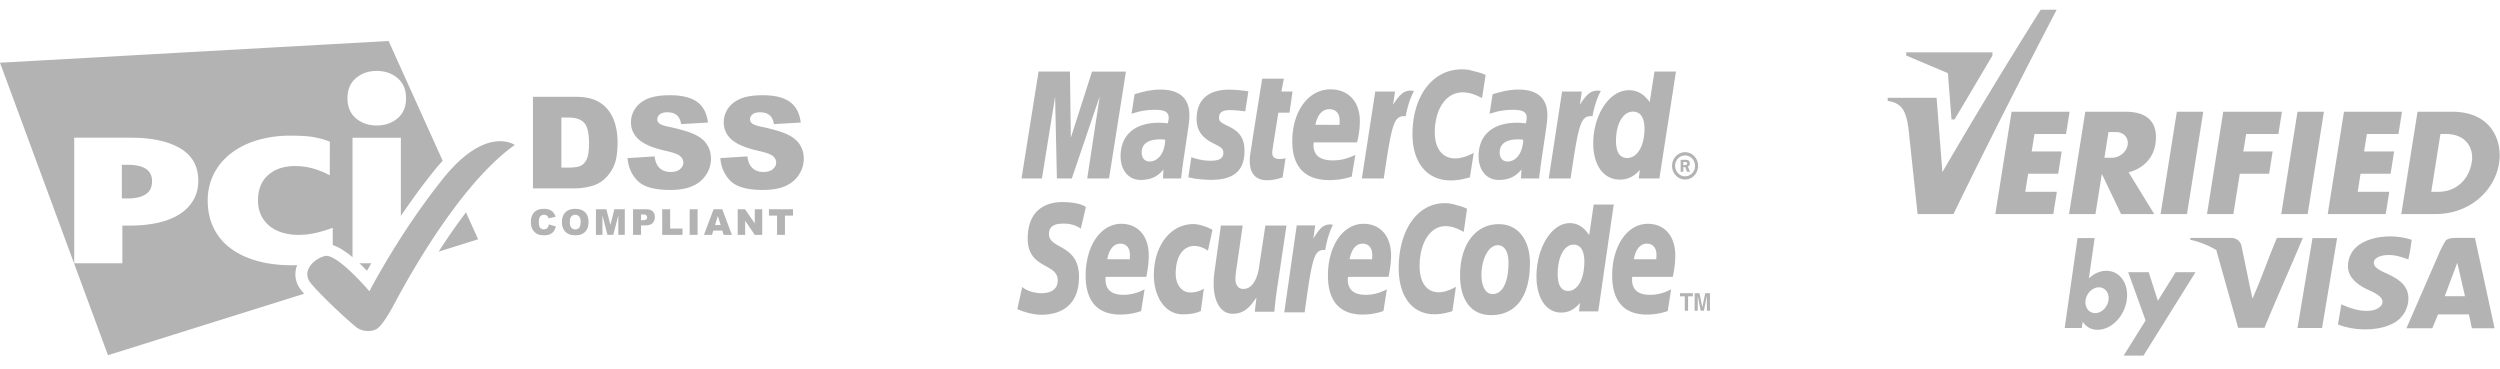 <svg width="183" height="27" xmlns="http://www.w3.org/2000/svg"><path d="M123.219 12.082h.108c.04 0 .087.002.12-.018.034-.022.048-.064.048-.102 0-.033-.019-.073-.048-.089-.028-.02-.087-.015-.122-.015h-.106v.224zm0 .496h-.196v-.882h.354a.37.37 0 0 1 .216.049c.068.05.106.133.106.221 0 .098-.055.19-.144.222l.153.39h-.217l-.13-.345h-.142v.345zm.13.326c.4 0 .728-.344.728-.765 0-.419-.327-.759-.729-.759-.4 0-.728.34-.728.76s.329.764.728.764h.001zm-.955-.765c0-.553.43-1 .954-1 .528 0 .953.447.953 1 0 .554-.425 1.002-.953 1.002-.525 0-.954-.448-.954-1.002zm-13.647-6.655l-.26 1.697c-.568-.301-.985-.42-1.43-.42-1.19 0-2.03 1.207-2.03 2.928 0 1.19.564 1.906 1.492 1.906.394 0 .827-.127 1.357-.403l-.278 1.785c-.587.169-.969.23-1.412.23-1.722 0-2.793-1.297-2.793-3.378 0-2.798 1.48-4.753 3.597-4.753.273 0 .517.027.716.085l.658.172c.196.078.24.089.383.151zm-5.3 1.163a.871.871 0 0 0-.163-.016c-.526 0-.823.278-1.312 1.036l.142-.967h-1.446l-.98 6.362h1.604c.573-3.889.72-4.56 1.49-4.56a.77.77 0 0 1 .116.007c.142-.767.336-1.33.604-1.845l-.054-.017h-.001zm-9.56 6.337c-.434.144-.777.21-1.145.21-.815 0-1.26-.496-1.26-1.4 0-.177.013-.368.045-.57l.1-.62.072-.507.693-4.341h1.588l-.183.944h.818l-.225 1.546h-.814l-.422 2.655c-.015.118-.027.204-.027.264 0 .326.166.472.544.472.184 0 .323-.02.43-.06l-.214 1.407zm-6.294-4.272c0 .802.37 1.358 1.21 1.773.643.32.745.412.745.702 0 .394-.285.578-.914.578-.474 0-.917-.079-1.427-.255l-.221 1.467.072.016.293.062c.094.02.233.038.416.058.38.035.673.052.88.052 1.675 0 2.45-.675 2.45-2.124 0-.87-.324-1.385-1.122-1.771-.666-.317-.741-.391-.741-.687 0-.345.264-.522.777-.522.313 0 .737.037 1.142.094l.228-1.469a9.954 9.954 0 0 0-1.401-.125c-1.778 0-2.394.976-2.387 2.15v.001zm31.517 2.852c.746 0 1.267-.884 1.267-2.143 0-.809-.297-1.25-.849-1.25-.723 0-1.237.888-1.237 2.14 0 .833.276 1.253.819 1.253zm2.357 1.498h-1.511l.079-.623c-.44.492-.892.707-1.476.707-1.168 0-1.933-1.05-1.933-2.64 0-2.117 1.19-3.903 2.602-3.903.62 0 1.09.267 1.531.87l.348-2.235h1.574l-1.214 7.824zM98.049 9.14c.01-.133.011-.242.011-.322 0-.52-.28-.824-.755-.824-.507 0-.87.406-1.018 1.142l1.762.004zm.896 3.788c-.53.17-1.083.257-1.64.256-1.781 0-2.711-.978-2.711-2.848 0-2.186 1.183-3.796 2.792-3.796 1.312 0 2.155.902 2.155 2.315 0 .469-.057.925-.2 1.57h-3.174a1.19 1.19 0 0 0-.016.198c0 .743.475 1.118 1.404 1.118.57 0 1.083-.124 1.657-.405l-.267 1.592zm-17.763.134h-1.596L80.5 7.05l-2.042 6.012h-1.093l-.132-5.976-.963 5.976h-1.494l1.247-7.824h2.299l.063 4.841 1.552-4.84h2.482l-1.237 7.823zm5.272 0h-1.323l.03-.66c-.403.526-.942.77-1.674.77-.868 0-1.46-.709-1.46-1.733 0-1.553 1.035-2.455 2.806-2.455.18 0 .412.014.65.047.05-.21.063-.301.063-.412 0-.42-.278-.58-1.026-.58-.452 0-.97.069-1.328.182l-.222.064-.14.04.22-1.426c.797-.247 1.322-.342 1.914-.342 1.372 0 2.1.646 2.1 1.865 0 .317-.024.552-.133 1.263l-.334 2.254-.054.407-.041.324-.028.221-.02.17v.001zm-1.161-2.834a2.752 2.752 0 0 0-.358-.027c-.905 0-1.363.328-1.363.97 0 .396.225.65.574.65.65 0 1.12-.65 1.147-1.593zm27.368 2.834h-1.325l.032-.66c-.404.526-.943.77-1.673.77-.868 0-1.463-.709-1.463-1.733 0-1.553 1.034-2.455 2.808-2.455.18 0 .413.014.65.047a1.7 1.7 0 0 0 .063-.412c0-.42-.278-.58-1.026-.58-.454 0-.971.069-1.326.182l-.227.064-.138.04.222-1.426c.798-.247 1.322-.342 1.91-.342 1.374 0 2.101.646 2.101 1.865 0 .317-.027.552-.131 1.263l-.336 2.254-.05.407-.045.324-.028.221-.018.17v.001zm-1.162-2.834a2.727 2.727 0 0 0-.356-.027c-.908 0-1.367.328-1.367.97 0 .396.227.65.576.65.653 0 1.118-.65 1.147-1.593zm5.623-3.58a.808.808 0 0 0-.161-.017c-.525 0-.824.278-1.315 1.036l.142-.967h-1.444l-.977 6.362h1.6c.573-3.889.725-4.56 1.489-4.56.05 0 .046-.005.111.007.145-.767.34-1.33.609-1.845l-.054-.017v.001zm-5.13 12.61c0-1.603-.794-2.85-2.286-2.85-1.718 0-2.83 1.517-2.83 3.75 0 1.6.657 2.907 2.283 2.907 1.641 0 2.832-1.159 2.832-3.807h.001zm-1.571-.026c0 1.442-.448 2.292-1.153 2.292-.515.015-.827-.557-.827-1.414 0-1.012.456-2.16 1.188-2.16.588 0 .792.622.792 1.282zm-3.032-3.95l-.245 1.695c-.53-.299-.917-.423-1.334-.423-1.116 0-1.895 1.211-1.895 2.933 0 1.188.522 1.907 1.39 1.907.372 0 .777-.126 1.27-.403l-.259 1.784c-.551.17-.912.229-1.322.229-1.608 0-2.609-1.297-2.609-3.378 0-2.8 1.382-4.754 3.362-4.754.256 0 .482.033.67.084l.61.174c.19.074.228.087.362.152zm-9.875 1.165a.584.584 0 0 0-.153-.018c-.484 0-.768.28-1.222 1.035l.132-.965h-1.35l-.912 6.363h1.492c.536-3.893.678-4.563 1.393-4.563.042 0 .046 0 .109.008.134-.77.315-1.334.566-1.85l-.055-.01zm17.273 4.85c.703 0 1.187-.884 1.187-2.144 0-.811-.277-1.246-.79-1.246-.678 0-1.16.884-1.16 2.14 0 .829.259 1.25.763 1.25zm2.205 1.496h-1.41l.073-.62c-.41.49-.836.706-1.381.706-1.087 0-1.804-1.052-1.804-2.643 0-2.111 1.113-3.903 2.43-3.903.58 0 1.021.274 1.429.876l.329-2.237h1.467l-1.133 7.821zm-34.294-3.812c.007-.134.011-.24.011-.323 0-.518-.262-.822-.705-.822-.476 0-.814.408-.951 1.139l1.645.006zm.834 3.786c-.49.172-1.008.26-1.528.259-1.665 0-2.534-.98-2.534-2.85 0-2.182 1.105-3.794 2.606-3.794 1.23 0 2.013.901 2.013 2.315 0 .467-.053.925-.18 1.57h-2.973a2.028 2.028 0 0 0-.012.198c0 .74.445 1.115 1.31 1.115.533 0 1.014-.124 1.55-.403l-.252 1.59zm16.9-3.786c.01-.134.015-.24.015-.323 0-.518-.265-.822-.706-.822-.476 0-.814.408-.952 1.139l1.642.006h.001zm.837 3.786a4.598 4.598 0 0 1-1.528.259c-1.668 0-2.536-.98-2.536-2.85 0-2.182 1.107-3.794 2.606-3.794 1.23 0 2.016.901 2.016 2.315 0 .467-.056.925-.188 1.57h-2.966c-.009.095-.014.142-.014.198 0 .74.444 1.115 1.31 1.115.532 0 1.015-.124 1.549-.403l-.249 1.59zm19.972-3.786a6.73 6.73 0 0 0 .012-.323c0-.518-.261-.822-.705-.822-.477 0-.814.408-.952 1.139l1.645.006zm.838 3.786c-.492.172-1.01.26-1.531.259-1.666 0-2.537-.98-2.537-2.85 0-2.182 1.11-3.794 2.609-3.794 1.229 0 2.011.901 2.011 2.315 0 .467-.05.925-.183 1.57h-2.968a1.73 1.73 0 0 0-.013.198c0 .74.446 1.115 1.31 1.115.534 0 1.015-.124 1.55-.403l-.248 1.59zm-42.961-6.032a2.165 2.165 0 0 0-1.246-.366c-.602 0-1.088.125-1.088.765 0 1.13 2.199.709 2.199 3.129 0 2.204-1.452 2.776-2.764 2.776-.584 0-1.255-.193-1.75-.412l.356-1.62c.298.27.901.456 1.394.456.47 0 1.206-.128 1.206-.946 0-1.28-2.197-.804-2.197-3.053 0-2.056 1.283-2.671 2.521-2.671.697 0 1.352.102 1.736.356l-.367 1.586zm8.78 6.03c-.307.147-.718.244-1.324.244-1.304 0-2.112-1.3-2.112-2.882 0-2.072 1.17-3.724 2.89-3.724.375 0 .948.162 1.4.423l-.33 1.52c-.32-.21-.652-.343-.996-.343-.797 0-1.366.729-1.366 2.035 0 .752.413 1.37 1.065 1.37.389 0 .662-.082.996-.277l-.223 1.633v.001zm5.578-1.594a24.59 24.59 0 0 0-.19 1.65H91.85l.121-1.028h-.014c-.45.699-.915 1.175-1.727 1.175-.902 0-1.39-.947-1.39-2.182 0-.426.026-.667.122-1.333l.406-2.944h1.597l-.428 2.953c-.043.318-.104.632-.104.96 0 .373.17.75.6.726.655 0 1.042-.798 1.151-1.732l.441-2.907h1.547l-.696 4.662zm30.092 1.573h-.242v-1.055h-.349v-.226h.94v.226h-.35v1.055h.001zm1.601 0h-.225v-1.07h-.003l-.216 1.07h-.236l-.211-1.07h-.004v1.07h-.225v-1.28h.352l.21 1.009h.003l.206-1.01h.35v1.28l-.001.001zm51.367-5.19c-.062.498-.144.976-.245 1.434-.427-.138-.92-.36-1.614-.314-.415.028-.905.187-.912.56-.007.413.673.659 1.053.84.682.326 1.415.76 1.473 1.645a2.081 2.081 0 0 1-.632 1.61c-.956.902-3.077.997-4.525.42.09-.482.172-.972.245-1.47.562.237 1.331.559 2.176.455.384-.047.855-.271.841-.665-.017-.48-.915-.766-1.368-1.015-.526-.29-1.125-.77-1.158-1.505a1.92 1.92 0 0 1 .422-1.26c.747-.928 2.668-1.257 4.244-.735zM159.345 8.18h1.934l-1.191 7.488h-1.934l1.19-7.488h.001zm-6.701 0h2.96c1.885 0 2.374 1.082 2.168 2.375-.171 1.08-.949 1.8-1.959 2.057l1.876 3.056h-2.428l-1.407-2.94-.467 2.94h-1.934l1.19-7.489.001.001zm1.697 1.489l-.299 1.878h.56c.543 0 1.057-.422 1.142-.94.086-.516-.289-.938-.833-.938h-.57zm13.836-1.49h1.934l-1.19 7.49h-1.935l1.191-7.49zm7.65 0l-.26 1.629h-2.312l-.203 1.28h2.198l-.259 1.628h-2.198l-.21 1.324h2.312l-.26 1.628h-4.246l1.19-7.489h4.248zm-28.58 0h4.247l-.26 1.629h-2.311l-.204 1.28h2.198l-.259 1.628h-2.198l-.21 1.324h2.312l-.26 1.628h-4.245l1.19-7.489zm15.496 0h4.294l-.259 1.629h-2.36l-.207 1.28h2.148l-.26 1.628h-2.146l-.47 2.952h-1.93l1.19-7.489zm14.222 0h2.52c3.002 0 3.687 2.267 3.452 3.747-.337 2.114-2.226 3.742-4.643 3.742h-2.52l1.19-7.489h.001zm1.675 1.629h.399c1.479 0 2.056 1.04 1.897 2.044-.215 1.346-1.185 2.188-2.452 2.188h-.517l.673-4.232zm-40.46-2.65h3.578l.425 5.442A391.497 391.497 0 0 1 149.38.712h1.166c-2.565 4.937-5.098 9.907-7.552 14.956h-2.626l-.64-6c-.16-1.489-.46-2.12-1.548-2.281v-.229zm15.458 13.874c.463 0 .777.423.702.944-.075.521-.51.944-.973.944-.462 0-.777-.423-.702-.944.075-.521.51-.944.973-.944zm-1.562-3.603h1.251l-.421 2.952c.357-.345.795-.557 1.283-.557 1.005 0 1.663.965 1.486 2.157-.178 1.191-1.125 2.158-2.13 2.158a1.23 1.23 0 0 1-1.09-.596l-.068.468h-1.252l.94-6.582h.001zm3.706 2.495h1.502l.672 2.092 1.304-2.092h1.452l-3.81 6.106h-1.451l1.607-2.575-1.276-3.531zm12.394 4.084l1.1-6.58h1.8l-1.1 6.58h-1.8zm-1.504-6.594c-.621 1.457-1.15 3.006-1.79 4.445l-.187-.864-.002-.01.031.154a4.057 4.057 0 0 0-.701-1.307 5.183 5.183 0 0 0-.27-.318 6.58 6.58 0 0 0-1.522-1.211l1.6 5.691h1.929c.908-2.22 1.888-4.37 2.805-6.58h-1.893zm15.932 6.615h-1.649c-.107-.314-.136-.704-.245-1.015h-2.245l-.42 1.015h-1.895l2.455-5.635c.109-.247.304-.585.386-.735.125-.228.607-.245.813-.245h1.362l1.438 6.615zm-2.732-4.792l-.916 2.447h1.482l-.566-2.447zM139.535 4.065l3.05 1.29.265 3.39h.226l2.77-4.677v-.236h-6.311v.233zm23.74 13.35h-2.944v.143c1.694.33 3.833 1.748 4.393 3.58l-.631-3.064c-.087-.473-.417-.66-.819-.66l.001.001zM32.11 18.42l2.89-.905-.89-1.97a43.647 43.647 0 0 0-2 2.875zm-9.847 3.083L7.903 26 0 4.591 28.445 3l3.96 8.768c-.237.254-.455.51-.654.758a50.279 50.279 0 0 0-2.408 3.284v-5.73h-3.539v8.744c-.488-.405-.989-.737-1.445-.885l-.003-1.266a9.78 9.78 0 0 1-1.29.387 5.744 5.744 0 0 1-1.237.133c-.41 0-.79-.054-1.146-.161a2.727 2.727 0 0 1-.93-.472 2.298 2.298 0 0 1-.633-.787 2.463 2.463 0 0 1-.233-1.1c0-.807.25-1.428.748-1.865.5-.434 1.146-.652 1.942-.652.493 0 .957.066 1.39.194.431.13.824.29 1.172.486l.006-2.466c-.445-.16-.456-.177-1.015-.299-.557-.12-1.193-.14-1.88-.14a8.37 8.37 0 0 0-2.444.34c-.74.227-1.38.55-1.914.966-.536.419-.95.92-1.246 1.506a4.276 4.276 0 0 0-.441 1.945c0 .719.138 1.371.415 1.96a4.05 4.05 0 0 0 1.209 1.49c.53.41 1.176.725 1.94.946.765.222 1.634.333 2.608.333.127 0 .251-.001.373-.005a1.88 1.88 0 0 0-.029.08c-.197.58-.098 1.181.278 1.691.064.087.154.195.264.32zm4.914-2.233h-.869c.192.18.378.366.555.55l.314-.55zM26.052 8.657c.411.352.921.528 1.527.528.606 0 1.115-.176 1.527-.528.41-.352.617-.839.617-1.458 0-.631-.206-1.125-.617-1.476-.412-.353-.921-.53-1.527-.53-.606 0-1.116.177-1.527.53-.413.351-.617.845-.617 1.476 0 .62.204 1.106.617 1.458zm-12.86 2.202c-.878-.52-2.09-.78-3.633-.78H5.433v9.191h3.523v-2.757h.55c.75 0 1.432-.068 2.047-.206.617-.138 1.142-.344 1.58-.62a2.97 2.97 0 0 0 1.016-1.032c.245-.414.364-.89.364-1.432 0-1.056-.44-1.845-1.32-2.364h-.001zm27.9-2.255v3.664h.51c.433 0 .743-.048.927-.144.184-.096.328-.264.43-.503.106-.24.158-.627.158-1.164 0-.71-.118-1.197-.35-1.46-.231-.261-.618-.393-1.156-.393h-.519zm-2.08-1.518h3.09c.609 0 1.1.082 1.477.247.374.164.684.4.93.709.244.308.421.666.53 1.075.112.408.167.841.167 1.299 0 .716-.083 1.272-.245 1.667a2.763 2.763 0 0 1-.682.992 2.221 2.221 0 0 1-.939.533 4.826 4.826 0 0 1-1.237.183h-3.09V7.086h-.001zm6.924 4.487l1.98-.124c.041.32.129.564.26.732.214.272.52.407.919.407.297 0 .527-.07.686-.208.162-.139.24-.3.24-.482 0-.174-.076-.33-.229-.467-.153-.137-.507-.267-1.065-.389-.912-.204-1.561-.475-1.95-.814a1.636 1.636 0 0 1-.589-1.294c0-.345.1-.67.302-.977.199-.306.5-.547.903-.723.402-.175.956-.263 1.656-.263.861 0 1.517.16 1.968.478.45.319.72.826.807 1.521l-1.962.115c-.052-.302-.162-.522-.328-.659-.168-.137-.398-.206-.691-.206-.243 0-.424.051-.547.153a.47.47 0 0 0-.183.373c0 .107.05.203.15.288.099.089.33.171.698.247.91.195 1.562.393 1.955.593.394.2.68.447.858.743.179.296.269.626.269.992 0 .43-.118.827-.359 1.19a2.22 2.22 0 0 1-1 .825c-.428.188-.968.281-1.62.281-1.146 0-1.938-.22-2.38-.658-.441-.44-.69-.997-.748-1.674zm6.791 0l1.98-.124c.043.32.129.564.262.732.214.272.52.407.918.407.296 0 .525-.07.685-.208.162-.139.243-.3.243-.482 0-.174-.077-.33-.23-.467-.153-.137-.51-.267-1.065-.389-.914-.204-1.564-.475-1.953-.814a1.634 1.634 0 0 1-.586-1.294c0-.345.098-.67.3-.977.2-.306.503-.547.905-.723.402-.175.954-.263 1.656-.263.86 0 1.515.16 1.966.478.452.319.721.826.807 1.521l-1.962.115c-.053-.302-.162-.522-.328-.659s-.398-.206-.691-.206c-.24 0-.425.051-.547.153a.47.47 0 0 0-.184.373c0 .107.05.203.153.288.097.089.33.171.698.247.908.195 1.56.393 1.953.593.394.2.68.447.86.743.179.296.269.626.269.992 0 .43-.12.827-.36 1.19a2.238 2.238 0 0 1-1 .825c-.43.188-.97.281-1.621.281-1.146 0-1.938-.22-2.38-.658-.44-.44-.689-.997-.748-1.674zM40.18 16.425l.508.153a.931.931 0 0 1-.16.356.711.711 0 0 1-.276.216 1.018 1.018 0 0 1-.415.072c-.204 0-.37-.03-.499-.088a.785.785 0 0 1-.337-.312c-.094-.149-.14-.34-.14-.572 0-.31.084-.547.248-.713.166-.166.4-.25.702-.25.236 0 .422.048.557.143.146.11.252.264.302.44l-.512.113a.341.341 0 0 0-.175-.227.35.35 0 0 0-.16-.036.34.34 0 0 0-.301.158c-.053.079-.079.201-.079.369 0 .207.03.35.094.426.066.078.165.12.267.115.112 0 .195-.03.252-.093a.58.58 0 0 0 .124-.27zm1.533-.166c0 .189.035.324.107.407a.36.36 0 0 0 .287.124c.125 0 .22-.04.29-.122.069-.08.104-.225.104-.435 0-.176-.038-.305-.108-.386a.369.369 0 0 0-.29-.122.35.35 0 0 0-.283.124c-.07.082-.107.22-.107.41zm-.58-.003c0-.305.086-.543.257-.713.17-.17.409-.256.713-.256.312 0 .555.084.724.251.168.167.253.402.253.703 0 .219-.037.398-.111.538a.786.786 0 0 1-.32.327c-.14.077-.315.116-.522.116-.212 0-.387-.033-.527-.1a.8.8 0 0 1-.337-.32 1.066 1.066 0 0 1-.13-.546zm2.49-.937h.763l.295 1.139.291-1.139h.763v1.872h-.474v-1.427l-.368 1.427h-.428l-.368-1.427v1.427h-.474v-1.872zm3.3.798h.142c.112 0 .19-.02.236-.058a.184.184 0 0 0 .068-.149.207.207 0 0 0-.06-.15c-.038-.04-.113-.06-.22-.06h-.166v.417zm-.584-.798h.967c.21 0 .367.05.472.15.103.1.155.24.155.425a.58.58 0 0 1-.17.443c-.114.106-.289.16-.523.16h-.317v.694h-.584v-1.872zm2.134 0h.582v1.41h.906v.462h-1.488v-1.872zm2.01 0h.582v1.872h-.582v-1.872zm2.27 1.158l-.207-.673-.206.673h.413zm.12.405h-.66l-.092.309h-.592l.706-1.872h.634l.707 1.872h-.608l-.094-.31-.001.001zM54 15.319h.54l.709 1.036v-1.036h.547v1.872h-.547l-.704-1.028v1.028H54v-1.872zm2.286 0h1.764v.462h-.592v1.41h-.58v-1.41h-.592v-.462zM27.04 21.32s-2.405-2.832-3.28-2.577c-.875.254-1.646 1.126-1.057 1.924.398.54 2.157 2.271 3.337 3.251.426.354 1.082.398 1.502.18.307-.16.752-.826 1.161-1.552.243-.43 4.462-8.74 8.98-11.936 0 0-2.086-1.486-5.248 2.46-3.208 4.002-5.395 8.25-5.395 8.25zm-16.376-7.098c-.312.204-.761.306-1.347.306H8.92v-2.463h.432c1.185 0 1.779.4 1.779 1.197 0 .436-.155.754-.466.96h-.001z" fill="#000" fill-rule="evenodd" fill-opacity=".3"/></svg>